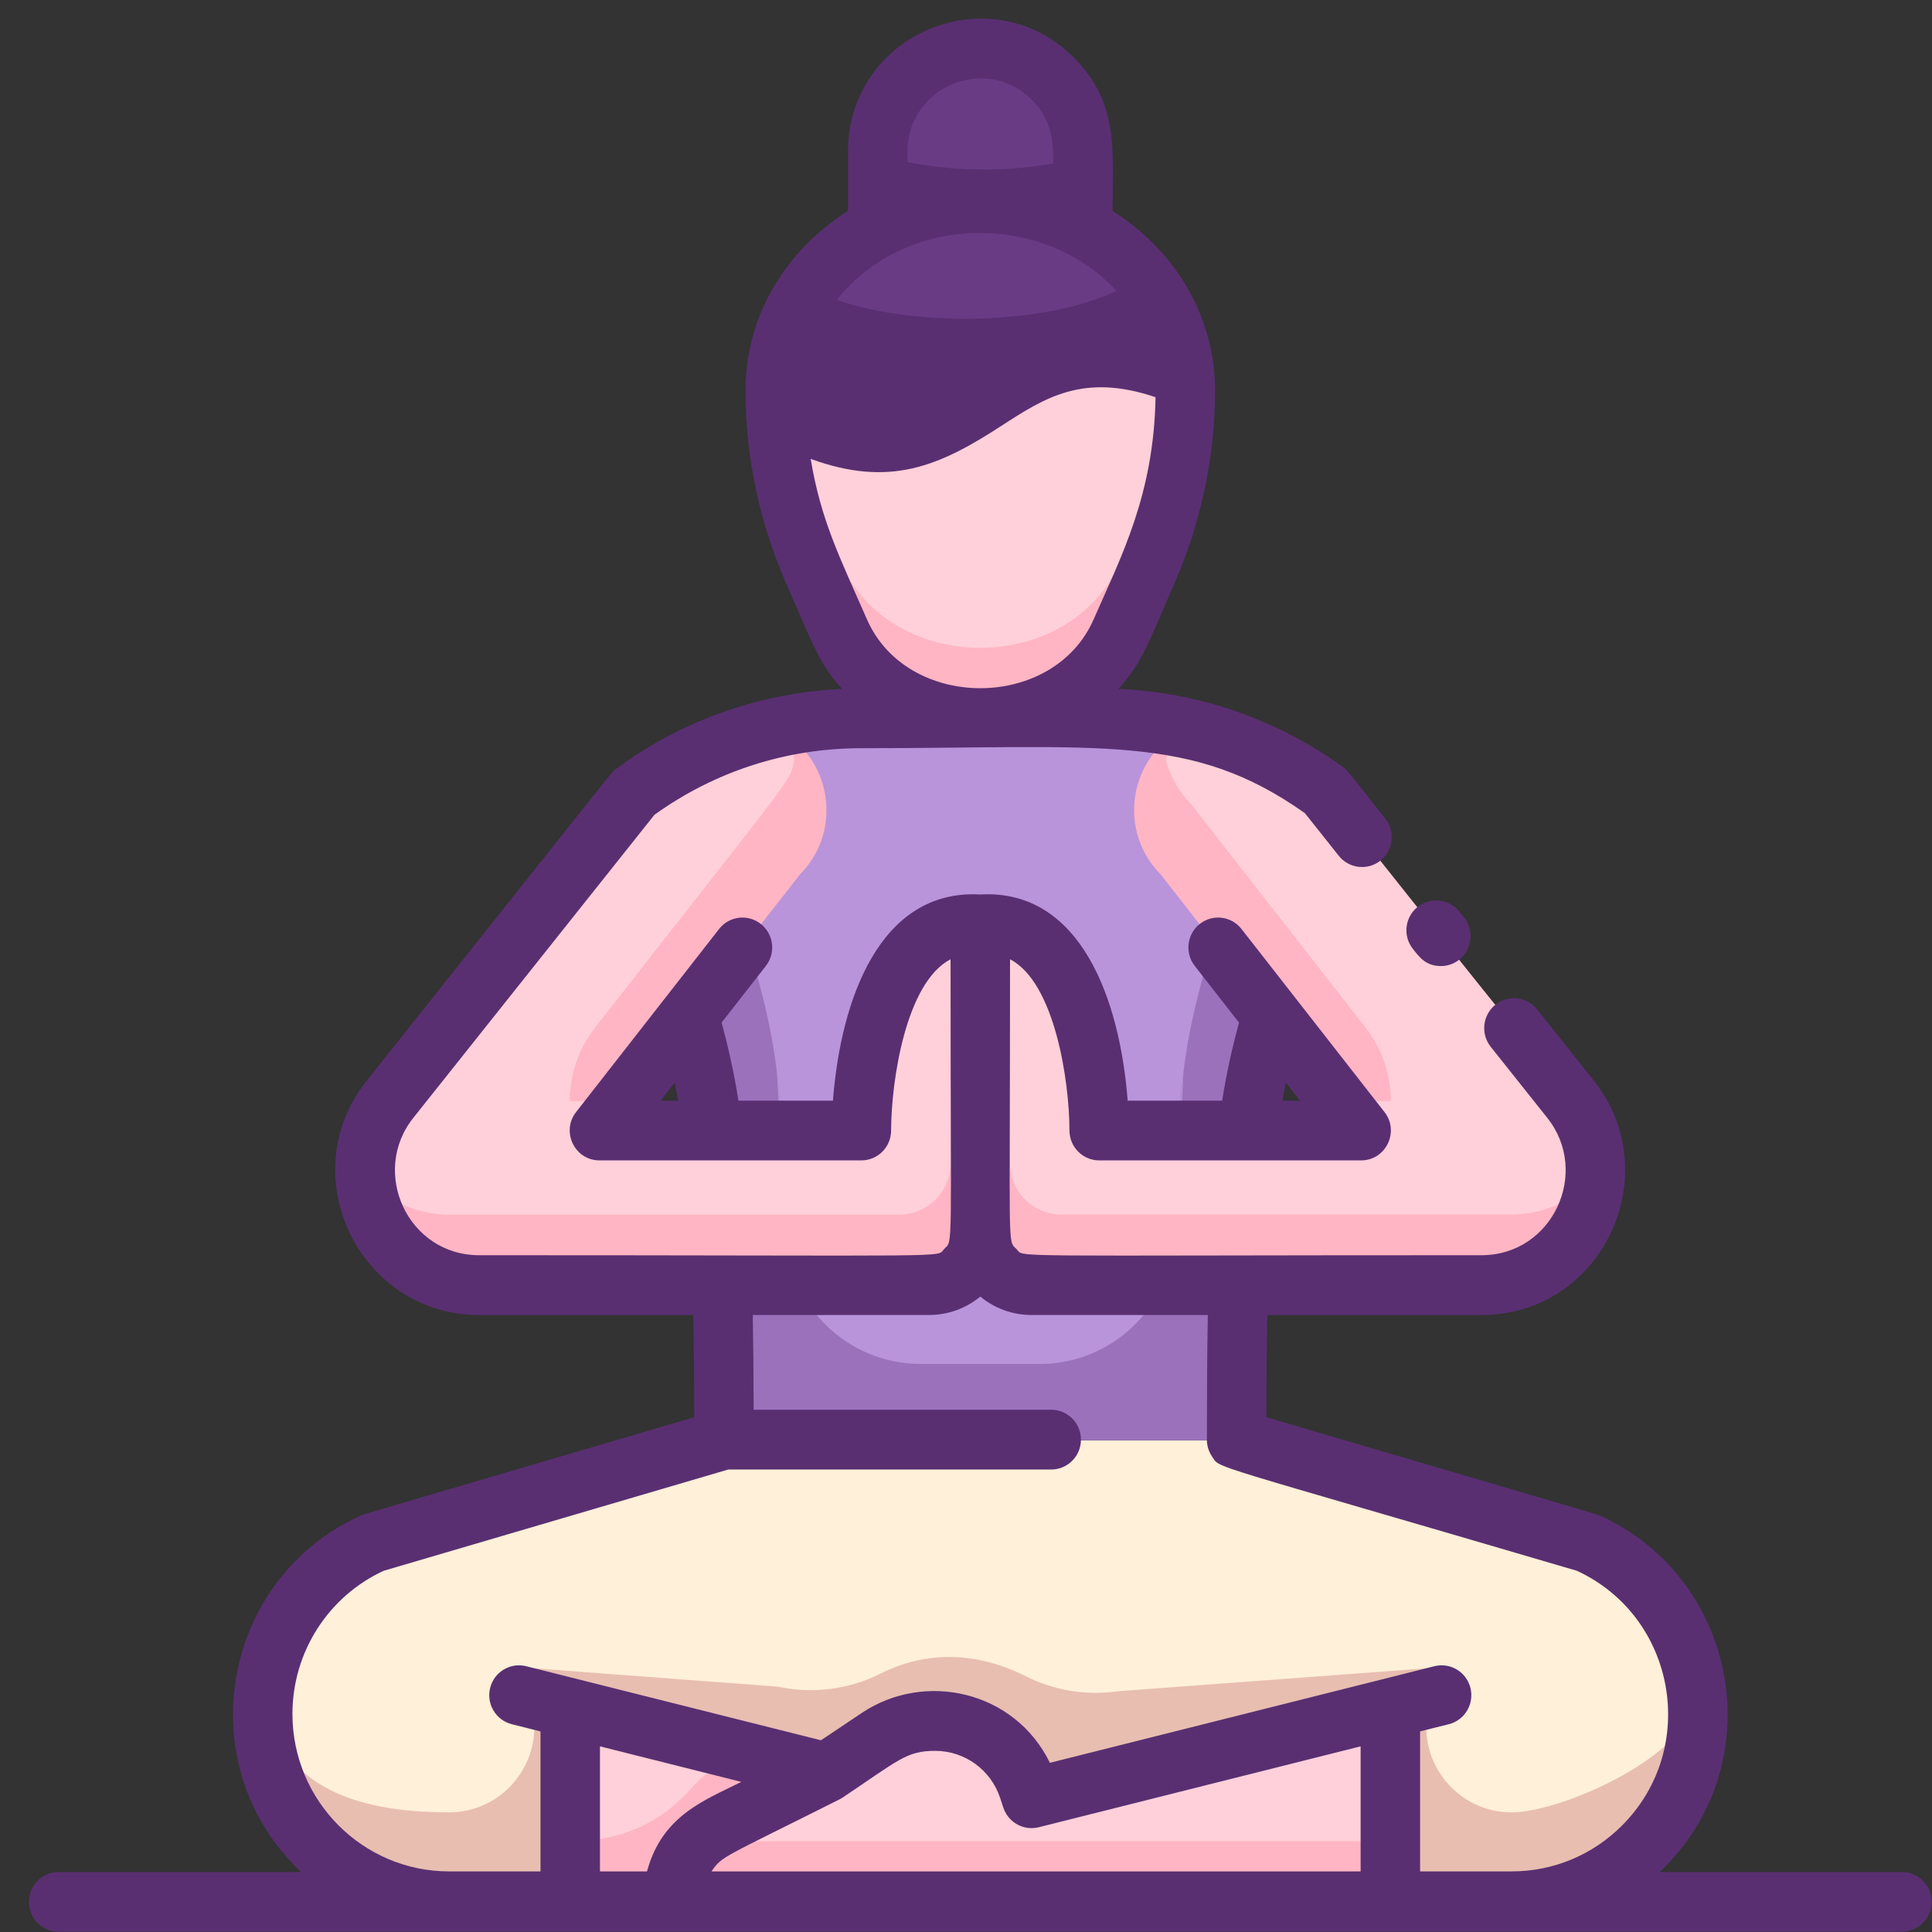 <svg width="63" height="63" viewBox="0 0 63 63" fill="none" xmlns="http://www.w3.org/2000/svg">
<rect x="0" y="0" width="63" height="63" fill="#333333" stroke="none"/>
<g clip-path="url(#clip0_1_96)">
<path d="M35.308 4.962L35.308 7.541L28.622 7.541L28.622 4.962C28.622 3.104 30.118 1.601 31.965 1.601C33.812 1.601 35.308 3.103 35.308 4.962Z" fill="#592F72"/>
<path d="M55.363 55.913C55.363 59.286 52.644 62.023 49.285 62.023L14.642 62.023C9.794 62.023 6.942 56.607 9.545 52.584C10.173 51.612 11.075 50.819 12.173 50.329L23.606 46.968L40.321 46.968L51.755 50.329C53.952 51.311 55.363 53.503 55.363 55.913Z" fill="#E8BEB1"/>
<path d="M55.322 55.185C55.322 57.15 50.967 59.099 49.288 59.099C47.757 59.099 46.508 57.852 46.508 56.305L46.508 54.402L36.45 55.15C35.424 55.297 34.378 55.127 33.451 54.661C31.772 53.817 30.142 53.857 28.718 54.573C27.684 55.093 26.503 55.243 25.371 55L17.425 54.402L17.425 56.305C17.425 57.844 16.184 59.099 14.645 59.099C11.534 59.099 8.971 58.214 8.61 55.185C8.862 53.06 10.212 51.205 12.175 50.329L23.609 46.968L40.324 46.968L51.757 50.329C53.729 51.21 55.07 53.066 55.322 55.185Z" fill="#FFF0D9"/>
<path d="M43.268 25.879C41.491 35.436 40.325 32.05 40.325 46.967L23.609 46.967C23.609 31.982 22.462 35.542 20.666 25.879L25.314 23.756C27.122 23.345 27.598 23.446 35.885 23.446C36.814 23.446 37.734 23.549 38.63 23.751C43.731 26.052 43.205 25.798 43.268 25.879Z" fill="#9C71BC"/>
<path d="M23.557 41.927L23.238 36.886C23.395 38.146 23.499 39.709 23.557 41.927Z" fill="#9C71BC"/>
<path d="M40.696 36.886L40.378 41.927C40.436 39.709 40.54 38.146 40.696 36.886Z" fill="#9C71BC"/>
<path d="M40.795 25.53C40.322 28.072 39.715 30.058 39.248 31.766C38.47 34.584 38.421 36.114 38.315 40.155C38.252 42.563 36.293 44.477 33.901 44.477L30.023 44.477C27.63 44.477 25.672 42.56 25.61 40.155C25.494 35.715 25.394 34.366 24.676 31.766C24.164 29.895 23.602 28.075 23.129 25.53L27.117 23.709C28.658 23.358 29.308 23.442 34.462 23.442C35.259 23.442 36.048 23.531 36.817 23.705C41.193 25.678 40.741 25.46 40.795 25.53Z" fill="#B994DA"/>
<path d="M25.611 40.158L25.338 34.976C25.472 36.056 25.561 38.255 25.611 40.158Z" fill="#B994DA"/>
<path d="M38.592 34.976L38.319 40.158C38.369 38.255 38.458 36.056 38.592 34.976Z" fill="#B994DA"/>
<path d="M52.023 38.191C52.023 40.242 50.365 41.923 48.311 41.923L33.637 41.923C32.718 41.923 31.966 41.174 31.966 40.242L31.966 30.162C32.321 30.136 32.643 30.172 32.935 30.256C35.844 31.102 35.844 36.883 35.844 36.883L44.384 36.883C43.266 35.453 37.975 28.677 37.846 28.511C37.098 27.76 36.835 26.707 37.057 25.743L37.057 25.741C37.25 24.897 37.813 24.152 38.63 23.747C40.246 24.107 41.825 24.807 43.224 25.819C51.34 36.24 52.023 36.139 52.023 38.191Z" fill="#FFB5C3"/>
<path d="M31.965 30.164L31.965 40.245C31.965 41.177 31.213 41.926 30.294 41.926L15.62 41.926C12.515 41.926 10.784 38.297 12.72 35.862C21.043 25.402 20.648 25.889 20.692 25.857C22.122 24.812 23.706 24.119 25.312 23.755C27.12 24.664 27.511 27.081 26.085 28.514C25.956 28.679 20.66 35.462 19.546 36.886L28.087 36.886C28.087 36.886 28.087 31.105 30.995 30.258C31.287 30.174 31.61 30.139 31.965 30.164Z" fill="#FFB5C3"/>
<path d="M51.991 37.705C51.947 38.045 51.856 38.372 51.726 38.676C51.074 39.255 50.218 39.604 49.28 39.604L34.607 39.604C33.687 39.604 32.935 38.855 32.935 37.923L32.935 30.256C35.844 31.102 35.844 36.883 35.844 36.883L44.385 36.883L43.619 35.904L45.354 35.904C45.354 35.047 45.073 34.203 44.531 33.51C41.892 30.133 43.177 31.777 38.815 26.192C38.314 25.688 38.026 24.957 38.026 24.762C38.097 24.456 38.215 24.159 38.384 23.884C38.464 23.834 38.546 23.789 38.63 23.747C41.018 24.279 43.059 25.607 43.267 25.875L51.211 35.86C51.657 36.421 51.917 37.085 51.991 37.705Z" fill="#FFD0D9"/>
<path d="M30.997 30.258L30.997 37.926C30.997 38.858 30.246 39.607 29.326 39.607L14.653 39.607C13.715 39.607 12.859 39.257 12.207 38.679C12.076 38.374 11.986 38.048 11.942 37.708C12.016 37.089 12.275 36.425 12.722 35.862C21.044 25.402 20.65 25.889 20.693 25.857C22.124 24.812 23.708 24.119 25.314 23.755C25.394 23.795 25.473 23.839 25.55 23.888C25.718 24.163 25.836 24.459 25.907 24.765C25.726 25.553 26.136 24.894 19.402 33.513C18.868 34.195 18.579 35.038 18.579 35.906L20.314 35.906L19.548 36.886L28.089 36.886C28.089 36.886 28.089 31.105 30.997 30.258Z" fill="#FFD0D9"/>
<path d="M38.651 12.756C38.651 16.235 37.528 18.38 36.55 20.61C34.898 24.385 29.033 24.385 27.381 20.61L26.521 18.648C25.384 16.046 25.128 13.272 25.35 11.865C25.818 8.947 28.564 6.647 31.965 6.647C35.634 6.647 38.651 9.358 38.651 12.756Z" fill="#FFB5C3"/>
<path d="M38.58 11.861C38.325 14.506 37.494 16.139 36.549 18.294C34.897 22.069 29.032 22.068 27.38 18.294C26.395 16.048 25.611 14.527 25.349 11.863C26.131 6.98 32.76 4.841 36.693 8.434C37.685 9.34 38.366 10.53 38.58 11.861Z" fill="#FFD0D9"/>
<path d="M38.63 12.295C32.002 9.529 31.924 17.107 25.292 13.384C25.284 13.175 25.279 12.966 25.279 12.756C25.279 9.361 28.292 6.647 31.964 6.647C35.437 6.647 38.37 9.089 38.63 12.295Z" fill="#592F72"/>
<path d="M26.95 57.822C23.248 59.682 22.892 59.723 22.361 60.56C22.088 60.989 21.935 61.493 21.935 62.022L18.592 62.022L18.592 55.722C28.32 58.166 21.77 56.52 26.95 57.822Z" fill="#FFB5C3"/>
<path d="M45.337 55.722L45.337 62.022L21.936 62.022C21.936 61.075 22.427 60.216 23.189 59.728C23.35 59.625 23.11 59.752 26.951 57.822C28.647 56.684 29.215 56.141 30.456 56.141C31.932 56.141 33.112 57.075 33.532 58.343L33.636 58.661L45.337 55.722Z" fill="#FFB5C3"/>
<path d="M24.319 57.161C23.419 57.613 23.035 57.755 22.603 58.251C21.566 59.444 20.258 60.039 18.592 60.039L18.592 55.722L24.319 57.161Z" fill="#FFD0D9"/>
<path d="M45.34 55.722L45.34 60.039L23.661 60.039C23.431 60.039 23.266 59.902 23.192 59.728C23.27 59.678 23.351 59.632 23.434 59.591C27.662 57.466 26.512 58.118 28.638 56.693C30.368 55.535 32.843 56.253 33.535 58.343L33.639 58.661L45.34 55.722Z" fill="#FFD0D9"/>
<path d="M37.214 8.969C35.221 10.656 29.233 10.904 26.381 9.39C28.892 5.924 34.381 5.696 37.214 8.969Z" fill="#6A3B85"/>
<path d="M35.308 5.098C33.311 5.688 30.6 5.673 28.622 5.023C28.622 1.911 32.26 0.519 34.33 2.591C34.974 3.242 35.308 4.054 35.308 5.098Z" fill="#6A3B85"/>
<path d="M62.019 61.044L54.12 61.044C57.831 57.524 56.684 51.44 52.151 49.415C52.059 49.373 52.773 49.588 41.294 46.214C41.297 44.945 41.307 43.843 41.324 42.88L48.311 42.88C52.271 42.88 54.386 38.266 51.968 35.233L50.125 32.916C49.79 32.496 49.18 32.428 48.762 32.764C48.344 33.1 48.276 33.713 48.61 34.134L50.454 36.451C51.87 38.227 50.63 40.931 48.311 40.931C32.324 40.931 33.435 41.018 33.143 40.727C32.847 40.427 32.936 40.973 32.936 31.281C34.393 32.033 34.871 35.243 34.874 36.865C34.874 37.403 35.309 37.839 35.844 37.839L44.385 37.839C45.191 37.839 45.646 36.902 45.147 36.263L40.484 30.294C40.154 29.87 39.544 29.796 39.123 30.129C38.702 30.461 38.629 31.073 38.959 31.497L40.401 33.343C40.178 34.184 39.998 34.973 39.853 35.891L36.772 35.891C36.516 32.573 35.23 28.986 31.966 29.168C28.703 28.985 27.417 32.564 27.161 35.891L24.08 35.891C23.935 34.973 23.755 34.184 23.532 33.343L24.974 31.497C25.304 31.073 25.231 30.461 24.809 30.129C24.388 29.796 23.779 29.87 23.448 30.294L18.785 36.263C18.288 36.901 18.74 37.839 19.548 37.839L28.089 37.839C28.623 37.839 29.057 37.403 29.058 36.866C29.061 35.232 29.543 32.031 30.997 31.281C30.997 40.961 31.083 40.429 30.795 40.721C30.495 41.021 31.679 40.931 15.622 40.931C13.304 40.931 12.061 38.229 13.479 36.45L21.341 26.569C23.32 25.148 25.649 24.398 28.083 24.398C35.967 24.398 38.849 23.9 42.551 26.516L43.656 27.907C43.991 28.327 44.601 28.396 45.019 28.06C45.437 27.724 45.505 27.11 45.171 26.69C43.907 25.1 43.943 25.121 43.79 25.011C41.646 23.459 39.104 22.578 36.472 22.463C37.275 21.581 37.488 20.863 38.299 19.016C39.15 17.067 39.621 14.938 39.621 12.732C39.621 10.441 38.438 8.244 36.279 6.878C36.279 4.87 36.5 3.373 35.016 1.875C32.319 -0.825 27.653 1.065 27.653 4.943L27.653 6.878C25.636 8.155 24.311 10.278 24.311 12.732C24.311 14.892 24.756 17.006 25.634 19.017C26.51 21.013 26.696 21.623 27.462 22.465C24.692 22.59 22.13 23.558 20.088 25.074C19.93 25.192 20.437 24.584 11.965 35.232C9.497 38.329 11.736 42.88 15.621 42.88L22.608 42.88C22.625 43.843 22.636 44.945 22.638 46.214C11.143 49.593 11.874 49.373 11.782 49.414C7.237 51.442 6.113 57.536 9.818 61.044L1.914 61.044C1.378 61.044 0.944 61.48 0.944 62.018C0.944 62.556 1.378 62.992 1.914 62.992L62.019 62.992C62.554 62.992 62.988 62.556 62.988 62.018C62.988 61.48 62.554 61.044 62.019 61.044ZM41.929 35.299L42.391 35.891L41.818 35.891C41.853 35.688 41.89 35.492 41.929 35.299ZM22.003 35.299C22.043 35.492 22.079 35.688 22.114 35.891L21.542 35.891L22.003 35.299ZM29.592 4.943C29.592 2.827 32.153 1.76 33.645 3.253C34.459 4.075 34.34 4.916 34.34 5.996C32.799 5.533 31.136 5.532 29.592 5.996L29.592 4.943L29.592 4.943ZM27.89 9.133C30.785 6.488 35.75 7.398 37.276 10.826C34.641 10.282 32.98 11.357 31.599 12.252C30.002 13.288 28.822 14.052 26.25 12.765C26.25 11.316 26.871 10.063 27.89 9.133ZM26.435 14.964C29.025 15.907 30.63 15.2 32.65 13.889C34.078 12.964 35.326 12.157 37.68 12.952C37.628 16.127 36.559 18.152 35.663 20.194C34.351 23.192 29.58 23.189 28.269 20.194C27.372 18.148 26.771 16.974 26.435 14.964ZM24.174 58.105C22.99 58.7 21.591 59.192 21.098 61.024L19.564 61.024L19.564 56.946L24.174 58.105ZM23.202 61.024C23.542 60.517 23.562 60.592 27.385 58.67C27.406 58.659 27.453 58.633 27.485 58.611C29.305 57.392 29.56 57.093 30.494 57.093C31.457 57.093 32.309 57.71 32.613 58.628L32.718 58.946C32.878 59.429 33.381 59.707 33.873 59.584L44.368 56.946L44.368 61.024L23.202 61.024L23.202 61.024ZM9.536 55.889C9.536 53.864 10.717 52.048 12.512 51.221L23.747 47.919L34.278 47.919C34.814 47.919 35.248 47.483 35.248 46.944C35.248 46.406 34.814 45.97 34.278 45.97L24.576 45.97C24.573 44.806 24.563 43.784 24.547 42.88L30.295 42.88C30.908 42.88 31.491 42.67 31.966 42.28C32.438 42.668 33.022 42.88 33.637 42.88L39.385 42.88C39.361 44.218 39.355 45.611 39.355 46.949C39.355 47.139 39.411 47.328 39.521 47.491C39.803 47.909 39.085 47.596 51.42 51.221C54.642 52.709 55.419 56.988 52.9 59.52C51.935 60.49 50.652 61.024 49.288 61.024L46.307 61.024L46.307 56.459L47.244 56.224C47.764 56.093 48.079 55.564 47.949 55.042C47.82 54.52 47.294 54.203 46.774 54.333L34.236 57.483C33.084 55.126 30.151 54.482 28.098 55.859L26.771 56.748L17.158 54.333C16.639 54.203 16.112 54.52 15.983 55.042C15.853 55.564 16.169 56.093 16.688 56.224L17.625 56.459L17.625 61.024L14.645 61.024C11.828 61.024 9.536 58.72 9.536 55.889Z" fill="#592F72"/>
<path d="M46.984 31.502C47.787 31.502 48.252 30.559 47.739 29.917L47.586 29.726C47.251 29.306 46.641 29.239 46.223 29.576C45.806 29.913 45.739 30.526 46.075 30.946C46.276 31.198 46.487 31.502 46.984 31.502Z" fill="#592F72"/>
</g>
<defs>
<clipPath id="clip0_1_96">
<rect width="62.063" height="62.385" fill="white" transform="translate(0.933 0.608)"/>
</clipPath>
</defs>
</svg>
